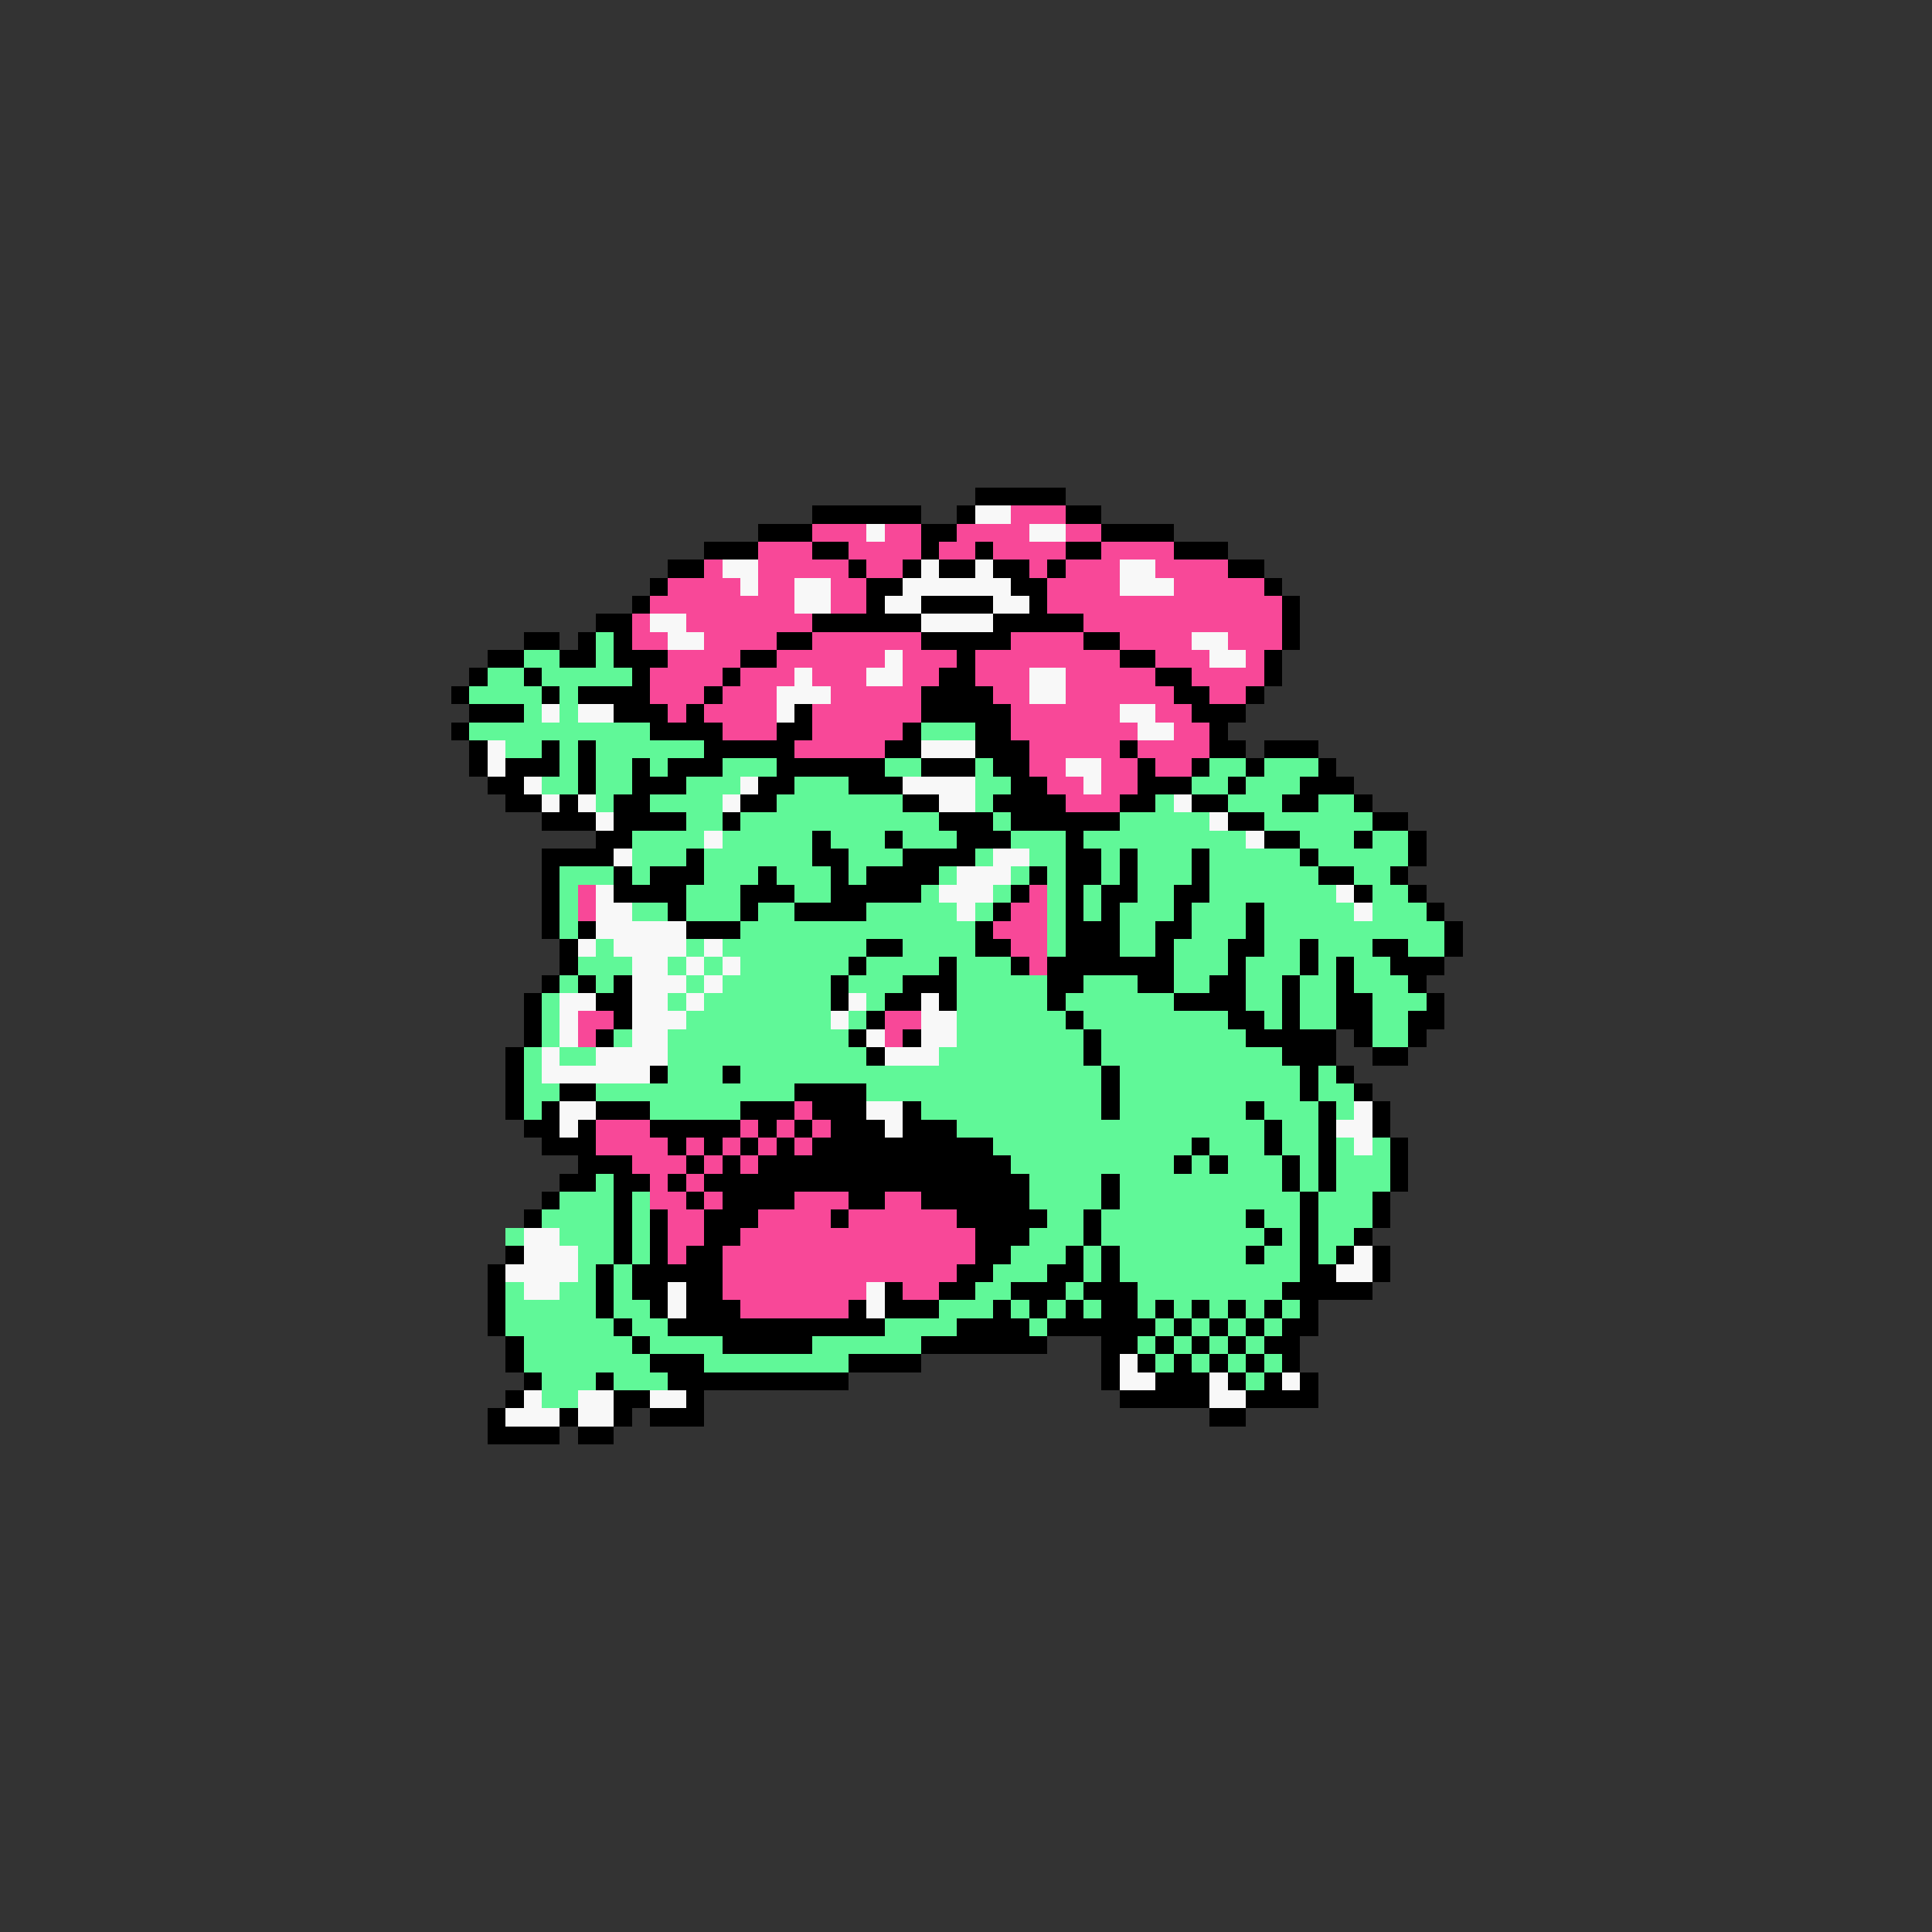 <svg xmlns="http://www.w3.org/2000/svg" viewBox="0 -0.5 107 107" shape-rendering="crispEdges">
<rect x="0" y="-0.5" width="107" height="107" fill="#333333" stroke="none"/>
<path stroke="#000000" d="M54 27h5M45 28h6M53 28h1M59 28h2M42 29h3M51 29h2M61 29h4M39 30h3M45 30h2M51 30h1M54 30h1M59 30h2M65 30h3M37 31h2M47 31h1M50 31h1M52 31h2M55 31h2M58 31h1M68 31h2M36 32h1M48 32h2M56 32h2M70 32h1M35 33h1M48 33h1M51 33h4M57 33h1M71 33h1M33 34h2M45 34h6M55 34h5M71 34h1M29 35h2M32 35h1M34 35h1M43 35h2M51 35h5M60 35h2M71 35h1M27 36h2M31 36h2M34 36h3M41 36h2M53 36h1M62 36h2M70 36h1M26 37h1M29 37h1M35 37h1M40 37h1M52 37h2M64 37h2M70 37h1M25 38h1M30 38h1M32 38h4M39 38h1M51 38h4M65 38h2M69 38h1M26 39h3M34 39h3M38 39h1M44 39h1M51 39h5M66 39h3M25 40h1M36 40h4M43 40h2M50 40h1M54 40h2M67 40h1M26 41h1M30 41h1M32 41h1M39 41h5M49 41h2M54 41h3M62 41h1M67 41h2M70 41h3M26 42h1M28 42h3M32 42h1M35 42h1M37 42h3M43 42h6M51 42h3M55 42h2M63 42h1M66 42h1M69 42h1M73 42h1M27 43h2M32 43h1M35 43h3M42 43h2M47 43h3M56 43h2M63 43h3M68 43h1M72 43h3M28 44h2M31 44h1M34 44h2M41 44h2M50 44h2M55 44h4M62 44h2M66 44h2M71 44h2M75 44h1M30 45h3M34 45h4M40 45h1M52 45h3M56 45h6M68 45h2M76 45h2M33 46h2M45 46h1M49 46h1M53 46h3M59 46h1M70 46h2M75 46h1M78 46h1M30 47h4M38 47h1M45 47h2M50 47h4M59 47h2M62 47h1M66 47h1M72 47h1M78 47h1M30 48h1M34 48h1M36 48h3M42 48h1M46 48h1M48 48h4M57 48h1M59 48h2M62 48h1M66 48h1M73 48h2M77 48h1M30 49h1M34 49h4M41 49h3M46 49h5M56 49h1M59 49h1M61 49h2M65 49h2M75 49h1M78 49h1M30 50h1M37 50h1M41 50h1M44 50h4M55 50h1M59 50h1M61 50h1M65 50h1M69 50h1M79 50h1M30 51h1M32 51h1M38 51h3M54 51h1M59 51h3M64 51h2M69 51h1M80 51h1M31 52h1M48 52h2M54 52h2M59 52h3M64 52h1M68 52h2M72 52h1M76 52h2M80 52h1M31 53h1M47 53h1M52 53h1M56 53h1M58 53h7M68 53h1M72 53h1M74 53h1M77 53h3M30 54h1M32 54h1M34 54h1M46 54h1M50 54h3M58 54h2M63 54h2M67 54h2M71 54h1M74 54h1M78 54h1M29 55h1M33 55h2M46 55h1M49 55h2M52 55h1M58 55h1M65 55h4M71 55h1M74 55h2M79 55h1M29 56h1M34 56h1M48 56h1M59 56h1M68 56h2M71 56h1M74 56h2M78 56h2M29 57h1M33 57h1M47 57h1M50 57h1M60 57h1M69 57h5M75 57h1M78 57h1M28 58h1M48 58h1M60 58h1M71 58h3M76 58h2M28 59h1M36 59h1M40 59h1M61 59h1M72 59h1M74 59h1M28 60h1M31 60h2M44 60h4M61 60h1M72 60h1M75 60h1M28 61h1M30 61h1M33 61h3M41 61h3M45 61h3M50 61h1M61 61h1M69 61h1M73 61h1M76 61h1M29 62h2M32 62h1M36 62h5M42 62h1M44 62h1M46 62h3M50 62h3M70 62h1M73 62h1M76 62h1M30 63h3M37 63h1M39 63h1M41 63h1M43 63h1M45 63h10M66 63h1M70 63h1M73 63h1M77 63h1M32 64h3M38 64h1M40 64h1M42 64h14M65 64h1M67 64h1M71 64h1M73 64h1M77 64h1M31 65h2M34 65h2M37 65h1M39 65h18M61 65h1M71 65h1M73 65h1M77 65h1M30 66h1M34 66h1M38 66h1M40 66h4M47 66h2M51 66h6M61 66h1M72 66h1M76 66h1M29 67h1M34 67h1M36 67h1M39 67h3M46 67h1M53 67h5M60 67h1M69 67h1M72 67h1M76 67h1M34 68h1M36 68h1M39 68h2M54 68h3M60 68h1M70 68h1M72 68h1M75 68h1M28 69h1M34 69h1M36 69h1M38 69h2M54 69h2M59 69h1M61 69h1M69 69h1M72 69h1M74 69h1M76 69h1M27 70h1M33 70h1M35 70h5M53 70h2M58 70h2M61 70h1M72 70h2M76 70h1M27 71h1M33 71h1M35 71h2M38 71h2M49 71h1M52 71h2M56 71h3M60 71h3M71 71h5M27 72h1M33 72h1M36 72h1M38 72h3M47 72h1M49 72h3M55 72h1M57 72h1M59 72h1M61 72h2M64 72h1M66 72h1M68 72h1M70 72h1M72 72h1M27 73h1M34 73h1M37 73h12M53 73h4M58 73h6M65 73h1M67 73h1M69 73h1M71 73h2M28 74h1M35 74h1M40 74h5M51 74h7M61 74h2M64 74h1M66 74h1M68 74h1M70 74h2M28 75h1M36 75h3M47 75h4M61 75h1M63 75h1M65 75h1M67 75h1M69 75h1M71 75h1M29 76h1M33 76h1M37 76h10M61 76h1M64 76h3M68 76h1M70 76h1M72 76h1M28 77h1M34 77h2M38 77h1M62 77h5M69 77h4M27 78h1M31 78h1M34 78h1M36 78h3M67 78h2M27 79h4M32 79h2" />
<path stroke="#f8f8f8" d="M54 28h2M48 29h1M57 29h2M40 31h2M51 31h1M54 31h1M62 31h2M41 32h1M44 32h2M50 32h6M62 32h3M44 33h2M49 33h2M55 33h2M36 34h2M51 34h4M37 35h2M66 35h2M49 36h1M67 36h2M44 37h1M48 37h2M57 37h2M43 38h3M57 38h2M30 39h1M32 39h2M43 39h1M62 39h2M63 40h2M27 41h1M51 41h3M27 42h1M59 42h2M29 43h1M41 43h1M50 43h4M60 43h1M30 44h1M32 44h1M40 44h1M52 44h2M65 44h1M33 45h1M67 45h1M39 46h1M69 46h1M34 47h1M55 47h2M53 48h3M33 49h1M52 49h3M74 49h1M33 50h2M53 50h1M75 50h1M33 51h5M32 52h1M34 52h4M39 52h1M35 53h2M38 53h1M40 53h1M35 54h3M39 54h1M31 55h2M35 55h2M38 55h1M47 55h1M51 55h1M31 56h1M35 56h3M46 56h1M51 56h2M31 57h1M35 57h2M48 57h1M51 57h2M30 58h1M33 58h4M49 58h3M30 59h6M31 61h2M48 61h2M75 61h1M31 62h1M49 62h1M74 62h2M75 63h1M29 68h2M29 69h3M75 69h1M28 70h4M74 70h2M29 71h2M37 71h1M48 71h1M37 72h1M48 72h1M62 75h1M62 76h2M67 76h1M71 76h1M29 77h1M32 77h2M36 77h2M67 77h2M28 78h3M32 78h2" />
<path stroke="#f84898" d="M56 28h3M45 29h3M49 29h2M53 29h4M59 29h2M42 30h3M47 30h4M52 30h2M55 30h4M61 30h4M39 31h1M42 31h5M48 31h2M57 31h1M59 31h3M64 31h4M37 32h4M42 32h2M46 32h2M58 32h4M65 32h5M36 33h8M46 33h2M58 33h13M35 34h1M38 34h7M60 34h11M35 35h2M39 35h4M45 35h6M56 35h4M62 35h4M68 35h3M37 36h4M43 36h6M50 36h3M54 36h8M64 36h3M69 36h1M36 37h4M41 37h3M45 37h3M50 37h2M54 37h3M59 37h5M66 37h4M36 38h3M40 38h3M46 38h5M55 38h2M59 38h6M67 38h2M37 39h1M39 39h4M45 39h6M56 39h6M64 39h2M40 40h3M45 40h5M56 40h7M65 40h2M44 41h5M57 41h5M63 41h4M57 42h2M61 42h2M64 42h2M58 43h2M61 43h2M59 44h3M32 49h1M57 49h1M32 50h1M56 50h2M55 51h3M56 52h2M57 53h1M32 56h2M49 56h2M32 57h1M49 57h1M44 61h1M33 62h3M41 62h1M43 62h1M45 62h1M33 63h4M38 63h1M40 63h1M42 63h1M44 63h1M35 64h3M39 64h1M41 64h1M36 65h1M38 65h1M36 66h2M39 66h1M44 66h3M49 66h2M37 67h2M42 67h4M47 67h6M37 68h2M41 68h13M37 69h1M40 69h14M40 70h13M40 71h8M50 71h2M41 72h6" />
<path stroke="#60f898" d="M33 35h1M29 36h2M33 36h1M27 37h2M30 37h5M26 38h4M31 38h1M29 39h1M31 39h1M26 40h10M51 40h3M28 41h2M31 41h1M33 41h6M31 42h1M33 42h2M36 42h1M40 42h3M49 42h2M54 42h1M67 42h2M70 42h3M30 43h2M33 43h2M38 43h3M44 43h3M54 43h2M66 43h2M69 43h3M33 44h1M36 44h4M43 44h7M54 44h1M64 44h1M68 44h3M73 44h2M38 45h2M41 45h11M55 45h1M62 45h5M70 45h6M35 46h4M40 46h5M46 46h3M50 46h3M56 46h3M60 46h9M72 46h3M76 46h2M35 47h3M39 47h6M47 47h3M54 47h1M57 47h2M61 47h1M63 47h3M67 47h5M73 47h5M31 48h3M35 48h1M39 48h3M43 48h3M47 48h1M52 48h1M56 48h1M58 48h1M61 48h1M63 48h3M67 48h6M75 48h2M31 49h1M38 49h3M44 49h2M51 49h1M55 49h1M58 49h1M60 49h1M63 49h2M67 49h7M76 49h2M31 50h1M35 50h2M38 50h3M42 50h2M48 50h5M54 50h1M58 50h1M60 50h1M62 50h3M66 50h3M70 50h5M76 50h3M31 51h1M41 51h13M58 51h1M62 51h2M66 51h3M70 51h10M33 52h1M38 52h1M40 52h8M50 52h4M58 52h1M62 52h2M65 52h3M70 52h2M73 52h3M78 52h2M32 53h3M37 53h1M39 53h1M41 53h6M48 53h4M53 53h3M65 53h3M69 53h3M73 53h1M75 53h2M31 54h1M33 54h1M38 54h1M40 54h6M47 54h3M53 54h5M60 54h3M65 54h2M69 54h2M72 54h2M75 54h3M30 55h1M37 55h1M39 55h7M48 55h1M53 55h5M59 55h6M69 55h2M72 55h2M76 55h3M30 56h1M38 56h8M47 56h1M53 56h6M60 56h8M70 56h1M72 56h2M76 56h2M30 57h1M34 57h1M37 57h10M53 57h7M61 57h8M76 57h2M29 58h1M31 58h2M37 58h11M52 58h8M61 58h10M29 59h1M37 59h3M41 59h20M62 59h10M73 59h1M29 60h2M33 60h11M48 60h13M62 60h10M73 60h2M29 61h1M36 61h5M51 61h10M62 61h7M70 61h3M74 61h1M53 62h17M71 62h2M55 63h11M67 63h3M71 63h2M74 63h1M76 63h1M56 64h9M66 64h1M68 64h3M72 64h1M74 64h3M33 65h1M57 65h4M62 65h9M72 65h1M74 65h3M31 66h3M35 66h1M57 66h4M62 66h10M73 66h3M30 67h4M35 67h1M58 67h2M61 67h8M70 67h2M73 67h3M28 68h1M31 68h3M35 68h1M57 68h3M61 68h9M71 68h1M73 68h2M32 69h2M35 69h1M56 69h3M60 69h1M62 69h7M70 69h2M73 69h1M32 70h1M34 70h1M55 70h3M60 70h1M62 70h10M28 71h1M31 71h2M34 71h1M54 71h2M59 71h1M63 71h8M28 72h5M34 72h2M52 72h3M56 72h1M58 72h1M60 72h1M63 72h1M65 72h1M67 72h1M69 72h1M71 72h1M28 73h6M35 73h2M49 73h4M57 73h1M64 73h1M66 73h1M68 73h1M70 73h1M29 74h6M36 74h4M45 74h6M63 74h1M65 74h1M67 74h1M69 74h1M29 75h7M39 75h8M64 75h1M66 75h1M68 75h1M70 75h1M30 76h3M34 76h3M69 76h1M30 77h2" />
</svg>